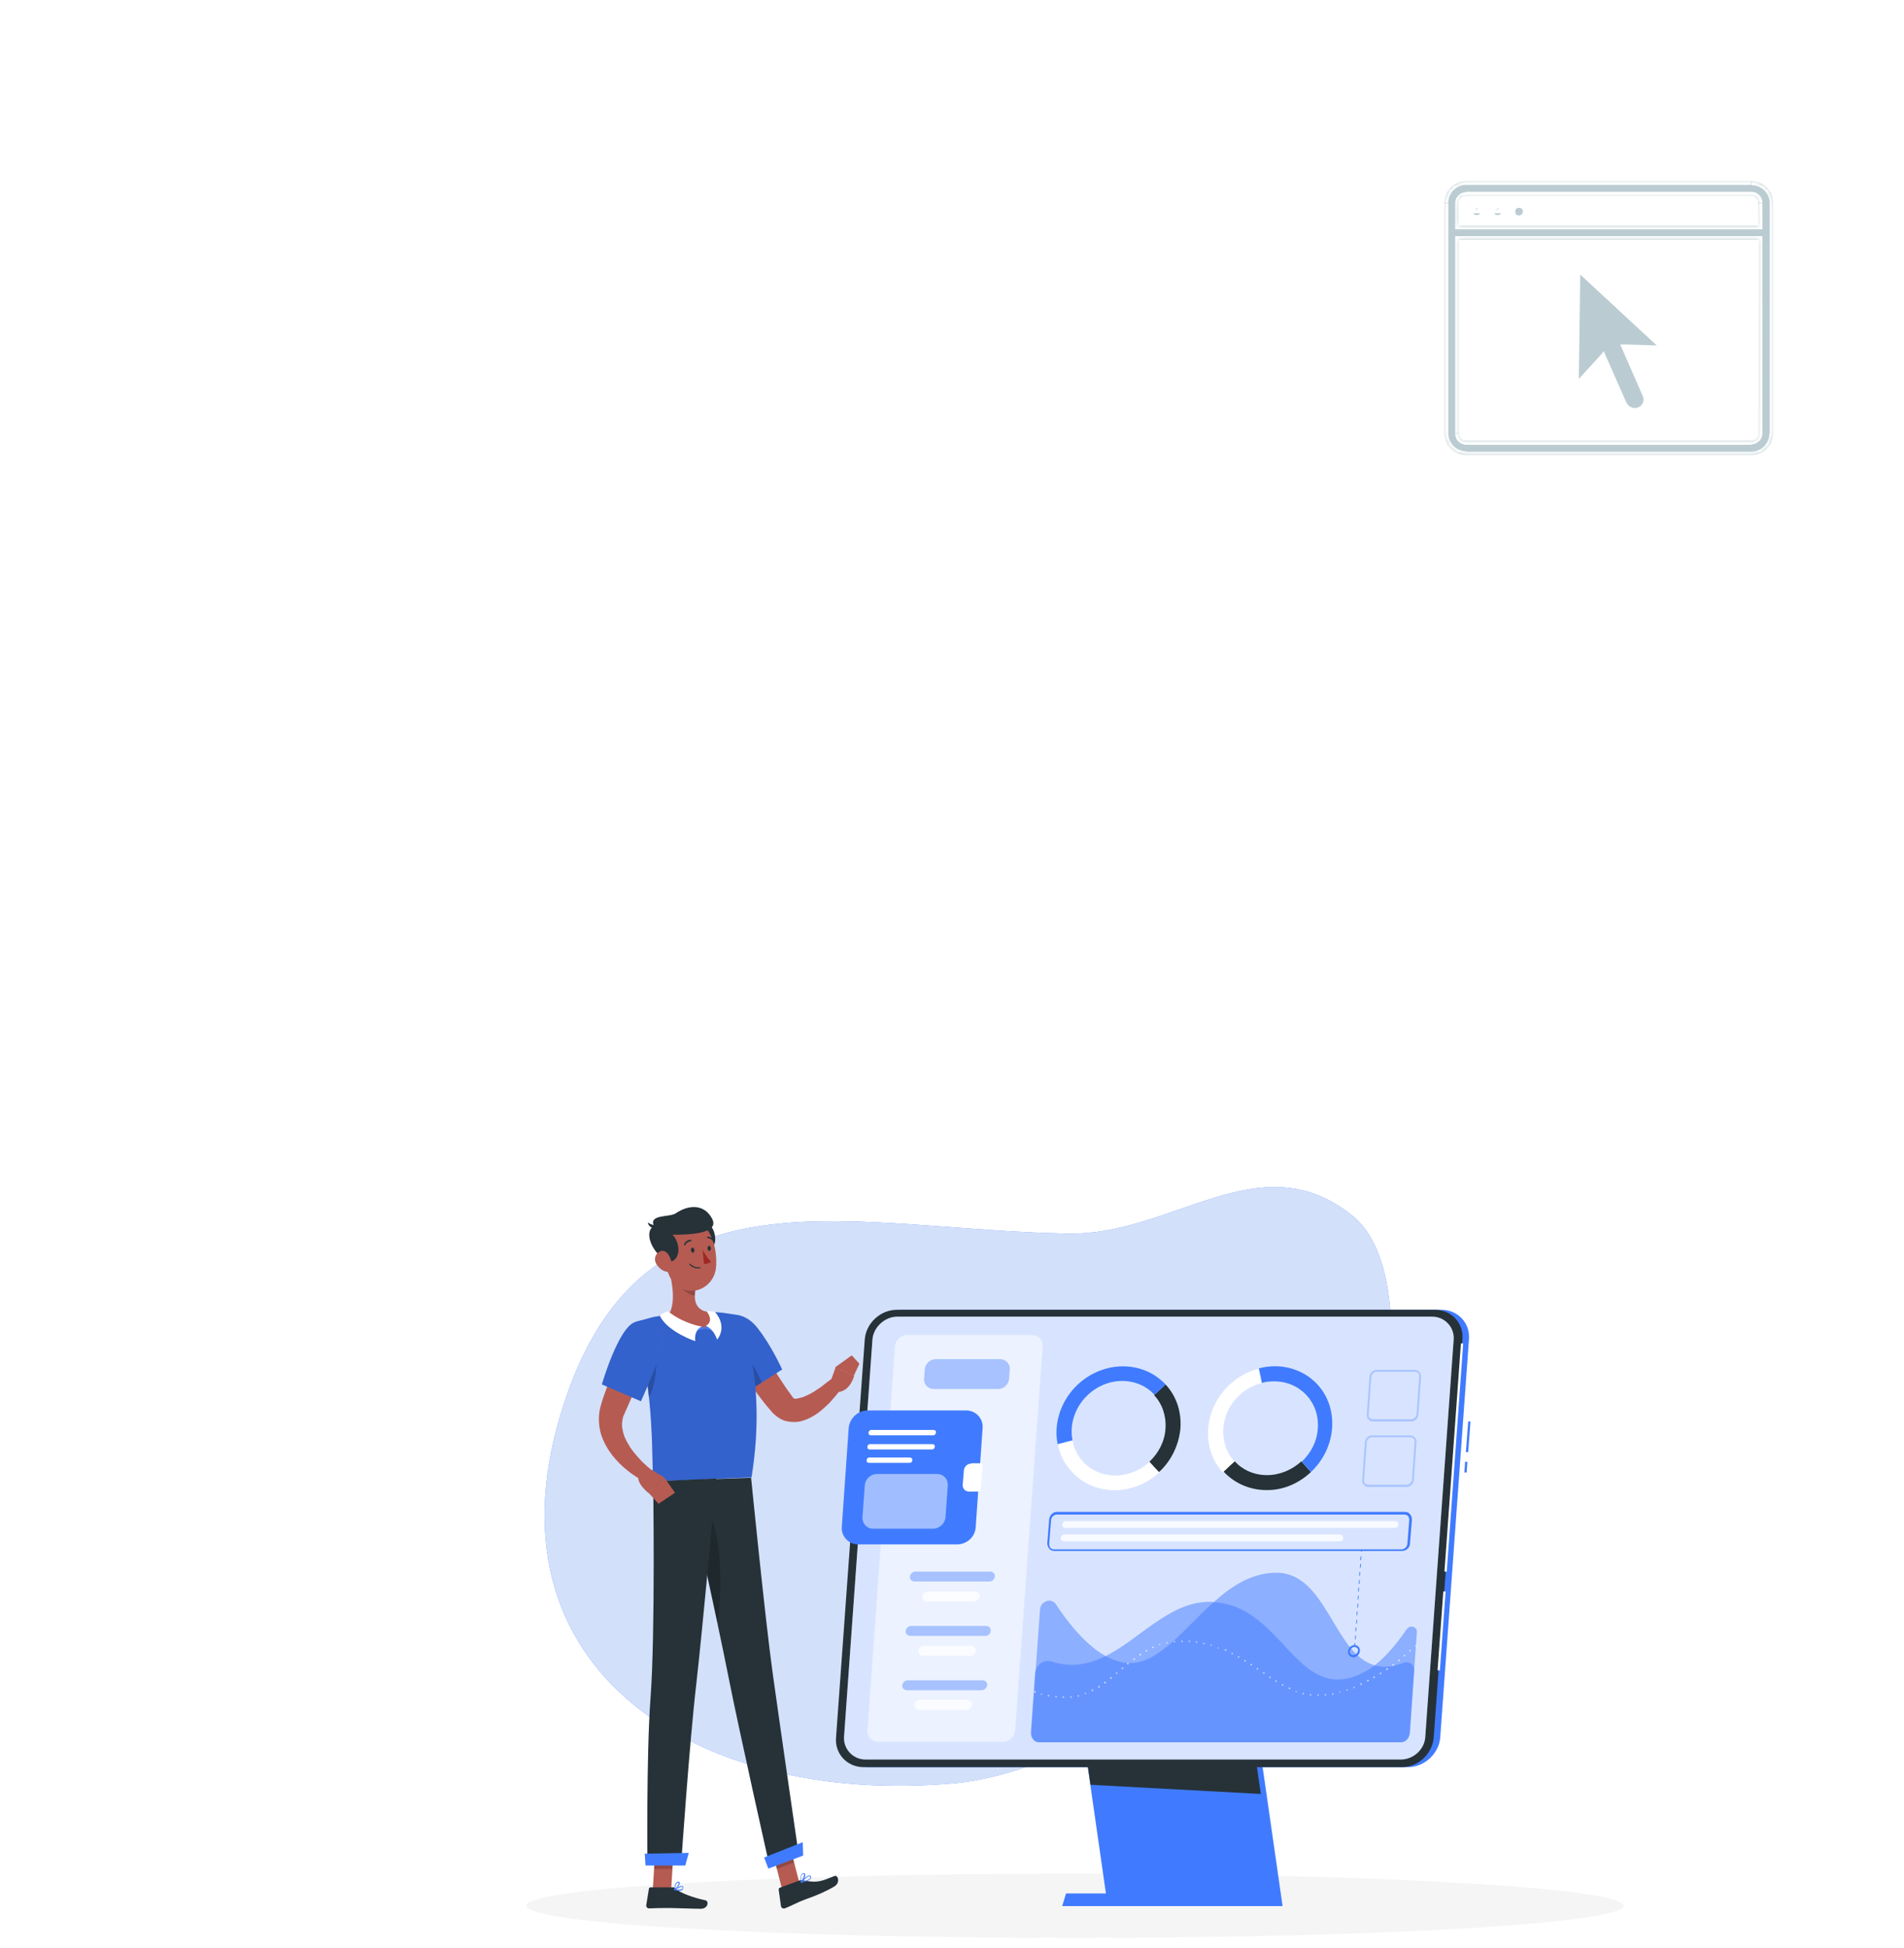 <?xml version="1.0" encoding="utf-8"?>
<!-- Generator: Adobe Illustrator 25.2.1, SVG Export Plug-In . SVG Version: 6.00 Build 0)  -->
<svg version="1.1" id="Layer_1" xmlns="http://www.w3.org/2000/svg" xmlns:xlink="http://www.w3.org/1999/xlink" x="0px" y="0px"
	 width="497.6px" height="509px" viewBox="0 0 497.6 509" style="enable-background:new 0 0 497.6 509;" xml:space="preserve">
<style type="text/css">
	.st0{fill:#407BFF;}
	.st1{opacity:0.9;fill:#E3EBFA;enable-background:new    ;}
	.st2{fill:#F5F5F5;}
	.st3{fill:#B55B52;}
	.st4{fill:#263238;}
	.st5{fill:#B65B52;}
	.st6{opacity:0.2;enable-background:new    ;}
	.st7{fill:#FFFFFF;}
	.st8{fill:#A02724;}
	.st9{fill:#BACCD1;stroke:#FFFFFF;}
	.st10{fill:#BACCD1;}
	.st11{fill:#FFFFFF;filter:url(#Adobe_OpacityMaskFilter);}
	.st12{mask:url(#path-4-inside-1_2862_52388_1_);fill:#FFFFFF;}
	.st13{opacity:0.2;fill:#407BFF;enable-background:new    ;}
	.st14{opacity:0.5;fill:#FFFFFF;enable-background:new    ;}
	.st15{opacity:0.4;fill:#407BFF;enable-background:new    ;}
	.st16{opacity:0.8;fill:#FFFFFF;enable-background:new    ;}
	.st17{opacity:0.5;fill:#407BFF;enable-background:new    ;}
	.st18{opacity:0.8;}
	.st19{opacity:0.3;fill:#407BFF;enable-background:new    ;}
	.st20{opacity:0.8;fill-rule:evenodd;clip-rule:evenodd;fill:#FFFFFF;enable-background:new    ;}
</style>
<g>
	<path class="st0" d="M279.1,322.3c-55.9-1-108.9-18.8-130.5,40.9c-25.8,71.2,31.9,108.9,100.8,102.7c37.3-3.4,94-44.6,107.8-79.5
		c6.9-17.6,11.5-56.7-3.9-68.9C329.1,298.3,306.7,322.8,279.1,322.3z"/>
	<path class="st1" d="M279.1,322.3c-55.9-1-108.9-18.8-130.5,40.9c-25.8,71.2,31.9,108.9,100.8,102.7c37.3-3.4,94-44.6,107.8-79.5
		c6.9-17.6,11.5-56.7-3.9-68.9C329.1,298.3,306.7,322.8,279.1,322.3z"/>
	<path class="st2" d="M280.9,506.3c79.2,0,143.4-3.7,143.4-8.4c0-4.6-64.2-8.4-143.4-8.4s-143.4,3.7-143.4,8.4
		C137.5,502.6,201.7,506.3,280.9,506.3z"/>
</g>
<g>
	<path class="st3" d="M204.4,493.6l4.5-1.7l-2.8-10.9l-4.5,1.7L204.4,493.6z"/>
	<path class="st3" d="M170.6,493.7h4.8l0.7-11.1h-4.8L170.6,493.7z"/>
	<path class="st4" d="M175.9,493.1H170c-0.2,0-0.3,0.1-0.4,0.3l-0.7,4.3c-0.1,0.5,0.3,0.9,0.7,0.9c1.9-0.1,3.3-0.1,5.6-0.1
		c1.4,0,5.9,0.2,7.9,0.2c2,0,2.2-2,1.3-2.2c-3.7-0.8-6.6-2-7.8-3C176.4,493.2,176.2,493.1,175.9,493.1z"/>
	<path class="st4" d="M208.7,491.4l-4.9,1.8c-0.2,0.1-0.3,0.2-0.3,0.5l0.6,4.3c0.1,0.5,0.5,0.7,1,0.6c1.8-0.7,3.3-1.6,5.5-2.4
		c2.6-0.9,5.2-2,7.4-3.3c1.7-1,1-3,0.2-2.8c-3.6,1.4-4.4,1.9-8.2,1.2C209.5,491.2,209.1,491.2,208.7,491.4z"/>
	<path class="st5" d="M196,347.1c1.5,2.7,3.1,5.5,4.7,8.1c1.6,2.7,3.3,5.3,5,7.8c0.4,0.6,0.9,1.2,1.3,1.8c0.2,0.3,0.2,0.3,0.4,0.5
		c0.1,0.1,0.4,0.2,0.9,0.1c0.5-0.1,1-0.2,1.6-0.4c1.2-0.5,2.5-1.1,3.7-2c0.6-0.4,1.3-0.8,1.8-1.3c0.6-0.5,1.3-0.9,1.8-1.4l2.7,2.4
		c-0.5,0.7-1,1.4-1.6,2.1c-0.6,0.6-1.1,1.3-1.7,1.9c-0.6,0.6-1.3,1.2-2,1.8c-0.7,0.6-1.4,1.1-2.3,1.6c-0.9,0.5-1.8,0.9-2.9,1.2
		c-1.1,0.3-2.5,0.3-3.9,0c-1.4-0.3-2.7-1.3-3.6-2.2c-0.6-0.7-1.1-1.3-1.7-2c-2.1-2.6-4-5.3-5.8-8c-1.8-2.8-3.4-5.6-5-8.5L196,347.1z
		"/>
	<path class="st0" d="M187.4,347.3c-1.3,4.4,7.8,16.4,7.8,16.4l9.2-5.9c0,0-2.7-6.1-6.4-10.8C194.3,342.2,188.8,342.4,187.4,347.3z"
		/>
	<path class="st6" d="M187.4,347.3c-1.3,4.4,7.8,16.4,7.8,16.4l9.2-5.9c0,0-2.7-6.1-6.4-10.8C194.3,342.2,188.8,342.4,187.4,347.3z"
		/>
	<path class="st6" d="M193,352.5c1.9,0.8,4.7,5.3,6.1,8.7l-3.9,2.5c0,0-3.5-4.7-5.9-9.2C190.6,353.2,192.1,352.1,193,352.5z"/>
	<path class="st3" d="M216.7,361.9l1.7-4.7l4.8,2.3c0,0-1,4.2-4.5,4.2L216.7,361.9z"/>
	<path class="st3" d="M222.6,354.1l2,2.2l-1.5,3.2l-4.8-2.3L222.6,354.1z"/>
	<path class="st6" d="M206.1,481l1.4,5.6l-4.5,1.7l-1.4-5.6L206.1,481z"/>
	<path class="st6" d="M171.3,482.6h4.8l-0.4,5.7h-4.8L171.3,482.6z"/>
	<path class="st0" d="M166,345.4c5.2,18.3,4.3,37.7,4.7,41.6c3.8-0.1,18-0.7,25.7-1c4.4-27.2-3.5-42.4-3.5-42.4s-1.7-0.3-3.9-0.6
		c-0.7-0.1-1.4-0.1-2.2-0.2c-0.5,0-0.9-0.1-1.3-0.1c-2.9-0.1-7.6,0.4-10.9,0.8c-0.7,0.1-1.4,0.2-2.1,0.3c-0.6,0.1-1.3,0.2-1.8,0.3
		C168,344.8,166,345.4,166,345.4z"/>
	<path class="st6" d="M166,345.4c5.2,18.3,4.3,37.7,4.7,41.6c3.8-0.1,18-0.7,25.7-1c4.4-27.2-3.5-42.4-3.5-42.4s-1.7-0.3-3.9-0.6
		c-0.7-0.1-1.4-0.1-2.2-0.2c-0.5,0-0.9-0.1-1.3-0.1c-2.9-0.1-7.6,0.4-10.9,0.8c-0.7,0.1-1.4,0.2-2.1,0.3c-0.6,0.1-1.3,0.2-1.8,0.3
		C168,344.8,166,345.4,166,345.4z"/>
	<path class="st6" d="M171.4,353.2c0.5,1.8-0.1,9.8-1.9,11.8c-0.2-2.6-0.6-5.3-1-8L171.4,353.2z"/>
	<path class="st3" d="M174.7,331.3c1,3.4,2.1,9.8-0.2,12.4c2.1,1.8,4.7,3.7,8.9,3.6c4.2-0.2,3.2-3,2-4.4c-4-0.6-4.1-3.6-3.6-6.3
		L174.7,331.3z"/>
	<path class="st0" d="M183.5,346.6l0.7,0.5l-2.8,0.8l0.7-1.3L183.5,346.6z"/>
	<path class="st0" d="M184.5,346.3l-0.3,0.8l2.8,0.8l-0.2-1.5L184.5,346.3z"/>
	<path class="st7" d="M172.8,343.4l1.1-0.6c0.3-0.2,0.8-0.2,1.1,0.1c1.1,0.9,4.2,2.9,8.4,3.7c-2.2,1-1.7,3.8-1.7,3.8s-7-2.3-9.2-6.5
		C172.5,343.8,172.6,343.5,172.8,343.4z"/>
	<path class="st7" d="M186.6,342.7l-1.6-0.2c-0.2,0-0.3,0.2-0.2,0.3c0.6,0.8,1.5,2.5-0.3,3.6c2.2,1,2.9,3.6,2.9,3.6s2.9-3.1-0.5-7.2
		C186.9,342.7,186.8,342.7,186.6,342.7z"/>
	<path class="st6" d="M177.6,333.4l4.2,3.1c-0.1,0.6-0.2,1.3-0.2,2c-1.5-0.1-3.7-1.6-4-3.2C177.5,334.5,177.5,333.8,177.6,333.4z"/>
	<path class="st4" d="M186.9,324.2c-0.2,1.7-1.8,3.1-2.8,3.4l-1.3-7.3C185.6,318.3,187.1,321.8,186.9,324.2z"/>
	<path class="st3" d="M173.2,326.2c0.9,4.7,1.1,7.5,3.7,9.7c4,3.2,9.6,0.4,10.2-4.5c0.5-4.4-0.9-11.3-5.8-12.7
		C176.6,317.4,172.4,321.5,173.2,326.2z"/>
	<path class="st4" d="M174.1,329.3c2.2,1.1,3.2-1.4,3.2-2.5c0.1-1.7-0.7-3.5-1.6-4.2c4.2,0,12.5-0.2,10.4-4.2
		c-2.1-4-6.3-3.6-9.5-1.4c-1.7,1.1-7.1,0.2-5.7,3.3C168.1,321.9,170.5,327.4,174.1,329.3z"/>
	<path class="st4" d="M171.4,320.1c0,0-0.9,0.1-2.1-0.7c0.3,1.5,1.8,1.5,1.8,1.5L171.4,320.1z"/>
	<path class="st3" d="M171.4,330c0.6,1.1,1.6,2,2.6,2.2c1.5,0.5,1.8-0.9,1.5-2.4c-0.3-1.3-1-3.1-2.6-3
		C171.4,327.2,170.8,328.7,171.4,330z"/>
	<path class="st4" d="M201.9,436.9c-2-14.5-5.6-50.8-5.6-50.8l-16.9,0.6c0,0,8,36.3,10.9,51c2.9,14.7,10.9,50.2,10.9,50.2l7.6-2.9
		C208.8,485,204,452,201.9,436.9z"/>
	<path class="st6" d="M185.7,396.4c-1,0.3-2.7,0.9-3.7,1.9c1.6,7.4,3.7,17,5.5,25.5C188.7,416.5,188.7,402.5,185.7,396.4z"/>
	<path class="st4" d="M187.2,386.3c0,0-3.6,39.4-5.2,53.4c-1.8,15.3-4,47.5-4,47.5h-8.8c0,0-0.3-28.4,0.8-43.4
		c1.3-17.1,0.7-56.8,0.7-56.8L187.2,386.3z"/>
	<path class="st0" d="M179.1,487.4h-10.4l-0.2-3.1l11.5-0.2L179.1,487.4z"/>
	<path class="st0" d="M209.9,484.8l-9.1,3.4l-1.1-2.9l10.1-4L209.9,484.8z"/>
	<path class="st4" d="M180.6,326.7c0.1,0.4,0.3,0.7,0.5,0.6c0.2-0.1,0.4-0.3,0.4-0.7c-0.1-0.4-0.3-0.7-0.5-0.6
		C180.7,326,180.5,326.3,180.6,326.7z"/>
	<path class="st4" d="M184.9,326.2c0.1,0.4,0.3,0.7,0.5,0.6c0.2-0.1,0.4-0.3,0.4-0.7c-0.1-0.4-0.3-0.7-0.5-0.6
		C185.1,325.5,184.9,325.8,184.9,326.2z"/>
	<path class="st8" d="M183.6,326.5c0,0,1.1,2.1,2.2,3.1c-0.6,0.7-1.8,0.6-1.8,0.6L183.6,326.5z"/>
	<path class="st4" d="M182.5,331.4c-1.5,0-2.3-1-2.3-1c-0.1-0.1-0.1-0.1,0-0.2c0.1-0.1,0.1-0.1,0.2,0c0,0,0.9,1.1,2.6,0.9
		c0.1,0,0.1,0.1,0.1,0.1c0,0.1-0.1,0.1-0.1,0.1C182.8,331.4,182.6,331.4,182.5,331.4z"/>
	<path class="st4" d="M179,325.4c-0.1,0-0.1,0-0.1-0.1c-0.1-0.1-0.2-0.2-0.1-0.3c0.6-1.1,1.7-1.1,1.7-1.1c0.1,0,0.2,0.1,0.2,0.2
		s-0.1,0.2-0.2,0.2c-0.1,0-0.9,0.1-1.4,0.9C179.2,325.4,179.1,325.4,179,325.4z"/>
	<path class="st4" d="M186.6,324.5c-0.1,0-0.2-0.1-0.2-0.1c-0.5-0.9-1.4-0.9-1.4-0.9c-0.1,0-0.2-0.1-0.2-0.2s0.1-0.2,0.2-0.2
		c0.1,0,1.1,0,1.8,1.1c0.1,0.1,0.1,0.2-0.1,0.3C186.7,324.5,186.7,324.5,186.6,324.5z"/>
	<path class="st0" d="M177.5,494c-0.5,0-0.9-0.1-1.3-0.2c-0.1,0-0.1-0.1-0.1-0.1c0-0.1,0-0.1,0.1-0.1c0.2-0.1,1.7-1.1,2.2-0.8
		c0.1,0.1,0.2,0.1,0.2,0.3c0,0.2-0.1,0.5-0.2,0.6C178.2,493.9,177.9,494,177.5,494z M176.6,493.6c0.8,0.2,1.4,0.1,1.7-0.1
		c0.1-0.1,0.2-0.2,0.1-0.4c0-0.1-0.1-0.1-0.1-0.1C178.1,492.8,177.2,493.3,176.6,493.6z"/>
	<path class="st0" d="M176.3,493.8L176.3,493.8c-0.1,0-0.1-0.1-0.1-0.1c0-0.1,0.1-1.4,0.6-1.9c0.1-0.1,0.3-0.2,0.5-0.2
		c0.3,0.1,0.3,0.2,0.4,0.3C177.7,492.5,176.8,493.5,176.3,493.8C176.3,493.8,176.3,493.8,176.3,493.8z M177.1,491.9
		c-0.1,0-0.2,0.1-0.2,0.1c-0.3,0.3-0.5,1.1-0.5,1.5c0.5-0.4,1-1.1,1-1.5C177.4,491.9,177.4,491.9,177.1,491.9
		C177.2,491.9,177.2,491.9,177.1,491.9z"/>
	<path class="st0" d="M209.4,491.9c-0.1,0-0.1,0-0.1-0.1c0-0.1,0-0.1,0-0.1c0.2-0.2,1.6-1.8,2.3-1.7c0.1,0,0.2,0.1,0.3,0.2
		c0.1,0.2,0.1,0.4,0,0.6C211.5,491.4,210.2,491.7,209.4,491.9z M211.5,490.2c-0.4,0-1.2,0.7-1.8,1.4c1-0.2,1.8-0.5,2-0.9
		c0.1-0.1,0.1-0.2,0-0.4C211.6,490.2,211.5,490.2,211.5,490.2z"/>
	<path class="st0" d="M209.4,491.9C209.3,491.9,209.3,491.9,209.4,491.9c-0.1,0-0.1-0.1-0.1-0.1c0-0.1-0.3-1.3,0.1-2
		c0.1-0.2,0.3-0.3,0.5-0.4c0.3-0.1,0.5,0.1,0.5,0.2c0.3,0.5-0.5,1.8-0.9,2.3C209.4,491.8,209.4,491.9,209.4,491.9z M210,489.6
		c-0.1,0-0.1,0-0.1,0c-0.2,0.1-0.3,0.1-0.4,0.3c-0.3,0.5-0.2,1.3-0.1,1.6c0.4-0.5,0.9-1.6,0.7-1.9
		C210.1,489.6,210.1,489.6,210,489.6z"/>
	<path class="st5" d="M171.3,352.1c-1.4,3-2.9,6-4.4,9.1c-0.7,1.5-1.4,3-2.1,4.5l-1,2.3l-0.5,1.1l-0.1,0.3l-0.1,0.2
		c-0.1,0.1-0.1,0.3-0.2,0.4c-0.3,1.1-0.5,2.2-0.2,3.5c0.2,1.3,0.7,2.5,1.5,3.8c0.7,1.3,1.7,2.5,2.8,3.7c0.5,0.6,1.1,1.2,1.7,1.7
		c0.3,0.3,0.6,0.6,0.9,0.8c0.3,0.3,0.6,0.6,0.9,0.7l-1.9,3c-0.9-0.5-1.6-0.9-2.4-1.4c-0.7-0.5-1.5-1-2.2-1.6c-1.4-1.1-2.8-2.5-4-4
		c-1.2-1.6-2.2-3.3-2.9-5.4c-0.6-2.1-0.8-4.4-0.3-6.7c0.1-0.3,0.1-0.6,0.2-0.8l0.2-0.7l0.4-1.3c0.3-0.9,0.6-1.7,0.9-2.5
		c0.6-1.7,1.2-3.3,1.9-4.9c1.3-3.2,2.8-6.3,4.4-9.5L171.3,352.1z"/>
	<path class="st0" d="M166,345.4c-4.4,1.4-8.7,16.3-8.7,16.3l10.2,4.4c0,0,3.3-7.2,5.2-12.8C174.7,347.1,171.3,343.7,166,345.4z"/>
	<path class="st6" d="M166,345.4c-4.4,1.4-8.7,16.3-8.7,16.3l10.2,4.4c0,0,3.3-7.2,5.2-12.8C174.7,347.1,171.3,343.7,166,345.4z"/>
	<path class="st3" d="M169.4,383.5l4.2,2.5l-4.1,4.1c0,0-3.6-2.8-2.5-4.9L169.4,383.5z"/>
	<path class="st3" d="M176.4,390l-4.3,2.9l-2.6-2.9l4.1-4L176.4,390z"/>
</g>
<g>
	<path class="st7" d="M457.7,47.3h-74.5c-3.2,0-5.7,2.6-5.7,5.7v60.2c0,3.2,2.6,5.7,5.7,5.7h74.5c3.2,0,5.7-2.6,5.7-5.7V53.1
		C463.5,49.9,460.9,47.3,457.7,47.3L457.7,47.3z M459.6,113.2c0,1.1-0.9,1.9-1.9,1.9l-74.5,0c-1.1,0-1.9-0.9-1.9-1.9l0-50.5h78.4
		L459.6,113.2z M459.6,58.9h-78.4v-5.8c0-1.1,0.9-1.9,1.9-1.9h74.5c1.1,0,1.9,0.9,1.9,1.9L459.6,58.9z"/>
	<path class="st9" d="M384.4,55.2c0-0.9,0.6-1.5,1.5-1.5c0.9,0,1.5,0.6,1.5,1.5c0,0.9-0.6,1.5-1.5,1.5
		C385.1,56.8,384.4,56.1,384.4,55.2z"/>
	<path class="st9" d="M389.9,55.2c0-0.9,0.6-1.5,1.5-1.5c0.9,0,1.5,0.6,1.5,1.5c0,0.9-0.6,1.5-1.5,1.5
		C390.6,56.8,389.9,56.1,389.9,55.2z"/>
	<path class="st9" d="M412.5,70.6l21.8,20.2l-9.3-0.3l-0.8,0l0.3,0.7l5.3,12.1c0.6,1.4-0.1,3.1-1.5,3.6c-1.4,0.6-3-0.1-3.7-1.5
		l-5.3-12l-0.3-0.7l-0.5,0.6l-6.4,7L412.5,70.6z"/>
	<path class="st10" d="M457.7,47.3h-74.5c-3.2,0-5.7,2.6-5.7,5.7v60.2c0,3.2,2.6,5.7,5.7,5.7h74.5c3.2,0,5.7-2.6,5.7-5.7V53.1
		C463.5,49.9,460.9,47.3,457.7,47.3L457.7,47.3z M459.6,113.2c0,1.1-0.9,1.9-1.9,1.9l-74.5,0c-1.1,0-1.9-0.9-1.9-1.9l0-50.5h78.4
		L459.6,113.2z M459.6,58.9h-78.4v-5.8c0-1.1,0.9-1.9,1.9-1.9h74.5c1.1,0,1.9,0.9,1.9,1.9L459.6,58.9z"/>
	<defs>
		<filter id="Adobe_OpacityMaskFilter" filterUnits="userSpaceOnUse" x="376.5" y="46.3" width="88" height="73.7">
			<feColorMatrix  type="matrix" values="1 0 0 0 0  0 1 0 0 0  0 0 1 0 0  0 0 0 1 0"/>
		</filter>
	</defs>
	<mask maskUnits="userSpaceOnUse" x="376.5" y="46.3" width="88" height="73.7" id="path-4-inside-1_2862_52388_1_">
		<path class="st11" d="M457.7,47.3h-74.5c-3.2,0-5.7,2.6-5.7,5.7v60.2c0,3.2,2.6,5.7,5.7,5.7h74.5c3.2,0,5.7-2.6,5.7-5.7V53.1
			C463.5,49.9,460.9,47.3,457.7,47.3L457.7,47.3z M459.6,113.2c0,1.1-0.9,1.9-1.9,1.9l-74.5,0c-1.1,0-1.9-0.9-1.9-1.9l0-50.5h78.4
			L459.6,113.2z M459.6,58.9h-78.4v-5.8c0-1.1,0.9-1.9,1.9-1.9h74.5c1.1,0,1.9,0.9,1.9,1.9L459.6,58.9z"/>
	</mask>
	<path class="st12" d="M463.5,53.1h1v0L463.5,53.1z M459.6,113.2h1l0,0H459.6z M457.7,115.2v-1l0,0V115.2z M383.2,115.2v1l0,0V115.2
		z M381.3,113.2h1l0,0H381.3z M381.3,62.7v-1h-1l0,1H381.3z M459.6,62.7h1v-1h-1V62.7z M459.6,58.9v1h1l0-1L459.6,58.9z M381.3,58.9
		h-1v1h1V58.9z M459.6,53.1h-1v0L459.6,53.1z M457.7,46.3h-74.5v2h74.5V46.3z M383.2,46.3c-3.7,0-6.7,3-6.7,6.7h2
		c0-2.6,2.1-4.7,4.7-4.7V46.3z M376.5,53.1v60.2h2V53.1H376.5z M376.5,113.2c0,3.7,3,6.7,6.7,6.7v-2c-2.6,0-4.7-2.1-4.7-4.7H376.5z
		 M383.2,120h74.5v-2h-74.5V120z M457.7,120c3.7,0,6.7-3,6.7-6.7h-2c0,2.6-2.1,4.7-4.7,4.7V120z M464.5,113.2V53.1h-2v60.2H464.5z
		 M464.5,53.1c0-3.7-3-6.7-6.7-6.7v2c2.6,0,4.7,2.1,4.7,4.7L464.5,53.1z M457.7,48.3L457.7,48.3l0-2h0V48.3z M458.6,113.2
		c0,0.5-0.4,0.9-0.9,0.9v2c1.6,0,2.9-1.3,2.9-2.9H458.6z M457.7,114.2l-74.5,0l0,2l74.5,0V114.2z M383.2,114.2
		c-0.5,0-0.9-0.4-0.9-0.9h-2c0,1.6,1.3,2.9,2.9,2.9V114.2z M382.3,113.2l0-50.5h-2l0,50.5H382.3z M381.3,63.7h78.4v-2h-78.4V63.7z
		 M458.6,62.7l0,50.5h2l0-50.5H458.6z M459.6,57.9h-78.4v2h78.4V57.9z M382.3,58.9v-5.8h-2v5.8H382.3z M382.3,53.1
		c0-0.5,0.4-0.9,0.9-0.9v-2c-1.6,0-2.9,1.3-2.9,2.9H382.3z M383.2,52.1h74.5v-2h-74.5V52.1z M457.7,52.1c0.5,0,0.9,0.4,0.9,0.9h2
		c0-1.6-1.3-2.9-2.9-2.9V52.1z M458.6,53.1l0,5.8l2,0l0-5.8L458.6,53.1z"/>
	<path class="st9" d="M395.5,55.2c0-0.9,0.6-1.5,1.5-1.5c0.9,0,1.5,0.6,1.5,1.5c0,0.9-0.6,1.5-1.5,1.5
		C396.1,56.8,395.5,56.1,395.5,55.2z"/>
	<path class="st9" d="M384.4,55.2c0,0.9,0.7,1.5,1.5,1.5c0.9,0,1.5-0.6,1.5-1.5L384.4,55.2z M384.4,55.2c0-0.9,0.6-1.5,1.5-1.5
		 M384.4,55.2l1.5-1.5 M385.9,53.7c0.9,0,1.5,0.6,1.5,1.5L385.9,53.7z M389.9,55.2c0,0.9,0.6,1.5,1.5,1.5c0.9,0,1.5-0.6,1.5-1.5
		L389.9,55.2z M389.9,55.2c0-0.9,0.6-1.5,1.5-1.5 M389.9,55.2l1.5-1.5 M391.4,53.7c0.9,0,1.5,0.6,1.5,1.5L391.4,53.7z M397,56.8
		c-0.9,0-1.5-0.6-1.5-1.5c0-0.9,0.6-1.5,1.5-1.5c0.9,0,1.5,0.6,1.5,1.5C398.5,56.1,397.8,56.8,397,56.8z"/>
</g>
<g>
	<path class="st0" d="M382.9,381.9l-0.2,2.8l0.6,0l0.2-2.8L382.9,381.9z"/>
	<path class="st0" d="M383.7,371.4l-0.6,8l0.6,0l0.6-8L383.7,371.4z"/>
	<path class="st0" d="M368,461.7H227.3c-4.3,0-7.6-3.5-7.2-7.8l7.5-103.9c0.3-4.3,4.1-7.8,8.4-7.8h140.7c4.3,0,7.6,3.5,7.2,7.8
		l-7.5,103.9C376.1,458.1,372.3,461.7,368,461.7z"/>
	<path class="st0" d="M335.2,498h-45.7l-8.1-56.4h45.7L335.2,498z"/>
	<path class="st0" d="M328,494.7h-49.4l-1,3.3H327L328,494.7z"/>
	<path class="st4" d="M329.5,468.7l-44.5-2.4l-3.6-24.8h44.2L329.5,468.7z"/>
	<path class="st4" d="M366.4,461.7H225.7c-4.3,0-7.6-3.5-7.2-7.8l7.5-103.9c0.3-4.3,4.1-7.8,8.4-7.8H375c4.3,0,7.6,3.5,7.2,7.8
		l-7.5,103.9C374.4,458.1,370.7,461.7,366.4,461.7z"/>
	<path class="st7" d="M381.8,351l-4.3,59.6l0.6,0l4.3-59.6L381.8,351z"/>
	<path class="st7" d="M377.2,415.8l-1.5,20.6l0.6,0l1.5-20.6L377.2,415.8z"/>
	<path class="st7" d="M366.1,459.7H226.2c-3.3,0-5.9-2.8-5.6-6.1l7.4-103.5c0.2-3.3,3.2-6.1,6.5-6.1h139.8c3.3,0,5.9,2.8,5.6,6.1
		l-7.4,103.5C372.4,457,369.4,459.7,366.1,459.7z"/>
	<path class="st13" d="M366.1,459.7H226.2c-3.3,0-5.9-2.8-5.6-6.1l7.4-103.5c0.2-3.3,3.2-6.1,6.5-6.1h139.8c3.3,0,5.9,2.8,5.6,6.1
		l-7.4,103.5C372.4,457,369.4,459.7,366.1,459.7z"/>
	<path class="st14" d="M262.1,455.1h-32.6c-1.6,0-2.9-1.3-2.8-2.9l7.2-100.5c0.1-1.6,1.6-2.9,3.2-2.9h32.6c1.6,0,2.9,1.3,2.8,2.9
		l-7.2,100.5C265.1,453.8,263.7,455.1,262.1,455.1z"/>
	<path class="st15" d="M260.9,362.9H244c-1.4,0-2.6-1.2-2.5-2.6l0.2-2.6c0.1-1.4,1.4-2.6,2.8-2.6h16.9c1.4,0,2.6,1.2,2.5,2.6
		l-0.2,2.6C263.6,361.7,262.3,362.9,260.9,362.9z"/>
	<path class="st0" d="M250.1,403.5h-25.8c-2.5,0-4.5-2.1-4.3-4.6l1.8-25.8c0.2-2.5,2.4-4.6,4.9-4.6h25.8c2.5,0,4.5,2.1,4.3,4.6
		l-1.8,25.8C254.9,401.5,252.7,403.5,250.1,403.5z"/>
	<path class="st7" d="M253.8,382.4c-1,0-1.8,0.8-1.9,1.8l-0.3,3.7c-0.1,1,0.7,1.8,1.6,1.8h2.6c0.2,0,0.5-0.2,0.5-0.5l0.5-6.4
		c0-0.2-0.2-0.5-0.4-0.5H253.8z"/>
	<path class="st7" d="M243.9,375h-16.3c-0.4,0-0.7-0.3-0.6-0.7c0-0.4,0.3-0.7,0.7-0.7H244c0.4,0,0.7,0.3,0.6,0.7
		C244.5,374.8,244.2,375,243.9,375z"/>
	<path class="st7" d="M243.6,378.7h-16.3c-0.4,0-0.7-0.3-0.6-0.7c0-0.4,0.3-0.7,0.7-0.7h16.3c0.4,0,0.7,0.3,0.6,0.7
		C244.3,378.3,244,378.7,243.6,378.7z"/>
	<path class="st7" d="M237.7,382.2h-10.6c-0.4,0-0.7-0.3-0.6-0.7c0-0.4,0.3-0.7,0.7-0.7h10.6c0.4,0,0.7,0.3,0.6,0.7
		C238.5,381.9,238.1,382.2,237.7,382.2z"/>
	<path class="st14" d="M243.9,399.4h-15.7c-1.7,0-2.9-1.4-2.8-3l0.6-8.3c0.1-1.7,1.6-3,3.2-3h15.7c1.7,0,2.9,1.4,2.8,3l-0.6,8.3
		C247,398,245.5,399.4,243.9,399.4z"/>
	<path class="st15" d="M258.6,413.2H239c-0.7,0-1.3-0.6-1.2-1.3c0.1-0.7,0.7-1.3,1.4-1.3h19.6c0.7,0,1.3,0.6,1.2,1.3
		C259.9,412.6,259.3,413.2,258.6,413.2z"/>
	<path class="st16" d="M254.6,418.4h-12.4c-0.7,0-1.3-0.6-1.2-1.3c0.1-0.7,0.7-1.3,1.4-1.3h12.4c0.7,0,1.3,0.6,1.2,1.3
		C256,417.7,255.3,418.4,254.6,418.4z"/>
	<path class="st15" d="M257.5,427.4h-19.6c-0.7,0-1.3-0.6-1.2-1.3c0.1-0.7,0.7-1.3,1.4-1.3h19.6c0.7,0,1.3,0.6,1.2,1.3
		C258.9,426.8,258.3,427.4,257.5,427.4z"/>
	<path class="st16" d="M253.6,432.6h-12.4c-0.7,0-1.3-0.6-1.2-1.3c0.1-0.7,0.7-1.3,1.4-1.3h12.4c0.7,0,1.3,0.6,1.2,1.3
		C254.9,431.9,254.3,432.6,253.6,432.6z"/>
	<path class="st15" d="M256.6,441.6H237c-0.7,0-1.3-0.6-1.2-1.3c0.1-0.7,0.7-1.3,1.4-1.3h19.6c0.7,0,1.3,0.6,1.2,1.3
		C257.9,441,257.2,441.6,256.6,441.6z"/>
	<path class="st16" d="M252.6,446.7h-12.4c-0.7,0-1.3-0.6-1.2-1.3c0.1-0.7,0.7-1.3,1.4-1.3h12.4c0.7,0,1.3,0.6,1.2,1.3
		C254,446.1,253.3,446.7,252.6,446.7z"/>
	<path class="st17" d="M367.6,425.7c0.9-1.3,2.8-0.7,2.7,0.7l-1.9,26.3c-0.1,1.4-1.1,2.5-2.3,2.5h-94.7c-1.1,0-2-1.1-2-2.5l1.1-15.6
		c0.2-2.1,2.3-3.6,4.3-3c5.3,1.7,9.9,0.7,14.1-1.4c9.1-4.5,16.7-14.2,27.2-14.2c0.4,0,0.8,0,1.2,0.1c15.6,0.9,20.3,20.2,32.3,20.2
		c3.6,0,6.8-1.6,9.7-3.7C362.8,432.3,365.6,428.6,367.6,425.7z"/>
	<path class="st17" d="M369.6,436.5l-1.1,16.2c-0.1,1.4-1.1,2.5-2.3,2.5h-94.7c-1.1,0-2-1.1-2-2.5l2.3-32.2c0.2-2.2,3-3.2,4.2-1.3
		c3,4.6,7.7,10.6,13,13.5c2.1,1.1,4.2,1.8,6.4,1.8c7.6,0,14.1-9.1,21.9-16c4.8-4.3,10-7.6,16.3-7.6c13.1,0,15,21.3,25.7,24.2
		c2.1,0.6,4.4,0.5,7.3-0.6C368.1,433.8,369.7,434.9,369.6,436.5z"/>
	<g class="st18">
		<path class="st16" d="M370,430.2c-0.1,0-0.1,0-0.1-0.1l-0.1-0.1V430c0-0.1,0-0.1,0.1-0.1c0.1-0.1,0.2-0.1,0.3,0
			c0.1,0.1,0.1,0.1,0.1,0.1v0.1c0,0,0,0.1-0.1,0.1C370.1,430.1,370.1,430.2,370,430.2z"/>
		<path class="st16" d="M277.9,443.6c-0.1,0-0.2-0.1-0.2-0.2s0.1-0.2,0.2-0.2c0.1,0,0.2,0.1,0.2,0.2
			C278.2,443.6,278,443.6,277.9,443.6z M276,443.5c-0.1,0-0.2-0.1-0.2-0.2c0-0.1,0.1-0.2,0.2-0.2s0.2,0.1,0.2,0.2
			S276.1,443.5,276,443.5z M279.7,443.4c0-0.1,0.1-0.2,0.2-0.2s0.2,0.1,0.2,0.2c0,0.1-0.1,0.2-0.2,0.2
			C279.8,443.5,279.7,443.5,279.7,443.4z M274,443.2c-0.1,0-0.2-0.1-0.2-0.2s0.1-0.2,0.2-0.2s0.2,0.1,0.2,0.2
			C274.3,443.2,274.2,443.2,274,443.2C274.1,443.2,274,443.2,274,443.2z M281.6,443.1c0-0.1,0.1-0.2,0.2-0.2s0.2,0.1,0.2,0.2
			s-0.1,0.2-0.2,0.2h-0.1C281.7,443.2,281.6,443.1,281.6,443.1z M344.5,443.1c-0.1,0-0.2-0.1-0.2-0.2c0-0.1,0.1-0.2,0.2-0.2
			c0.1,0,0.2,0.1,0.2,0.2C344.6,443,344.6,443.1,344.5,443.1z M346.2,442.8c0-0.1,0.1-0.2,0.2-0.2c0.1,0,0.2,0.1,0.2,0.2
			c0,0.1-0.1,0.2-0.2,0.2S346.2,443,346.2,442.8z M342.5,443c-0.1,0-0.2-0.1-0.2-0.2c0-0.1,0.1-0.2,0.2-0.2c0.1,0,0.2,0.1,0.2,0.2
			C342.7,443,342.6,443,342.5,443z M272.1,442.8c-0.1-0.1-0.2-0.1-0.1-0.2c0.1-0.1,0.1-0.2,0.2-0.1c0.1,0.1,0.2,0.1,0.1,0.2
			C272.4,442.7,272.3,442.8,272.1,442.8C272.2,442.8,272.1,442.8,272.1,442.8z M348.1,442.6c0-0.1,0.1-0.2,0.2-0.2s0.2,0.1,0.2,0.2
			c0,0.1-0.1,0.2-0.2,0.2c0,0,0,0-0.1,0C348.3,442.7,348.1,442.7,348.1,442.6z M340.6,442.7c-0.1,0-0.2-0.1-0.2-0.2
			c0-0.1,0.1-0.2,0.2-0.2c0.1,0,0.2,0.1,0.2,0.2S340.7,442.7,340.6,442.7C340.6,442.7,340.6,442.7,340.6,442.7z M283.5,442.5
			c-0.1-0.1,0-0.2,0.1-0.2c0.1-0.1,0.2,0,0.2,0.1c0.1,0.1,0,0.2-0.1,0.2h-0.1C283.6,442.6,283.5,442.6,283.5,442.5z M350,442.1
			c0-0.1,0.1-0.2,0.1-0.2c0.1,0,0.2,0.1,0.2,0.1c0,0.1-0.1,0.2-0.1,0.2h-0.1C350.1,442.3,350,442.2,350,442.1z M338.7,442.1
			c-0.1-0.1-0.2-0.2-0.1-0.2c0.1-0.1,0.2-0.2,0.2-0.1c0.1,0.1,0.2,0.2,0.1,0.2C338.9,442,338.8,442.1,338.7,442.1
			C338.7,442.1,338.7,442.1,338.7,442.1z M285.3,441.7c-0.1-0.1,0-0.2,0.1-0.3c0.1-0.1,0.2,0,0.3,0.1c0.1,0.1,0,0.2-0.1,0.3
			c0,0-0.1,0-0.1,0C285.3,441.8,285.3,441.8,285.3,441.7z M351.9,441.6c-0.1-0.1,0-0.2,0.1-0.2c0.1-0.1,0.2,0,0.2,0.1
			c0.1,0.1,0,0.2-0.1,0.2h-0.1C352,441.7,351.9,441.6,351.9,441.6z M336.9,441.3c-0.1-0.1-0.2-0.2-0.1-0.3c0.1-0.1,0.2-0.1,0.3-0.1
			c0.1,0.1,0.2,0.2,0.1,0.3c-0.1,0.1-0.1,0.1-0.2,0.1C336.9,441.3,336.9,441.3,336.9,441.3z M353.7,440.9c-0.1-0.1,0-0.2,0.1-0.2
			c0.1-0.1,0.2,0,0.2,0.1c0.1,0.1,0,0.2-0.1,0.3h-0.1C353.8,441,353.8,440.9,353.7,440.9z M287,440.8c-0.1-0.1,0-0.2,0.1-0.3
			c0.1-0.1,0.2-0.1,0.3,0.1c0.1,0.1,0,0.2-0.1,0.3c0,0-0.1,0.1-0.1,0.1C287.1,440.9,287,440.8,287,440.8z M335.1,440.4
			c-0.1-0.1-0.1-0.2-0.1-0.3c0.1-0.1,0.2-0.1,0.3-0.1c0.1,0.1,0.1,0.2,0.1,0.3c-0.1,0.1-0.1,0.1-0.2,0.1
			C335.2,440.5,335.2,440.5,335.1,440.4z M355.5,440.1c-0.1-0.1,0-0.2,0.1-0.3c0.1-0.1,0.2,0,0.3,0.1s0,0.2-0.1,0.3h-0.1
			C355.6,440.2,355.5,440.2,355.5,440.1z M288.6,439.7c-0.1-0.1-0.1-0.2,0.1-0.3c0.1-0.1,0.2-0.1,0.3,0.1c0.1,0.1,0.1,0.2-0.1,0.3
			c-0.1,0-0.1,0.1-0.1,0.1C288.7,439.8,288.6,439.7,288.6,439.7z M333.4,439.4c-0.1-0.1-0.1-0.2-0.1-0.3c0.1-0.1,0.2-0.1,0.3-0.1
			c0.1,0.1,0.1,0.2,0.1,0.3c-0.1,0.1-0.1,0.1-0.2,0.1C333.5,439.5,333.4,439.5,333.4,439.4z M357.3,439.2c-0.1-0.1,0-0.2,0.1-0.3
			c0.1-0.1,0.2,0,0.3,0.1c0.1,0.1,0,0.2-0.1,0.3c0,0-0.1,0-0.1,0C357.4,439.3,357.3,439.3,357.3,439.2z M290.2,438.5
			c-0.1-0.1-0.1-0.2,0-0.3c0.1-0.1,0.2-0.1,0.3,0.1c0.1,0.1,0.1,0.2,0,0.3c-0.1,0-0.1,0.1-0.1,0.1
			C290.2,438.6,290.2,438.6,290.2,438.5z M331.8,438.4c-0.1-0.1-0.1-0.2-0.1-0.3c0.1-0.1,0.2-0.1,0.3-0.1c0.1,0.1,0.1,0.2,0.1,0.3
			c-0.1,0.1-0.1,0.1-0.2,0.1S331.8,438.4,331.8,438.4z M358.9,438.3c-0.1-0.1,0-0.2,0.1-0.3c0.1-0.1,0.2,0,0.3,0.1
			c0.1,0.1,0,0.2-0.1,0.3c-0.1,0-0.1,0-0.1,0C359.1,438.4,359,438.4,358.9,438.3z M330.2,437.3c-0.1-0.1-0.1-0.2-0.1-0.3
			c0.1-0.1,0.2-0.1,0.3-0.1c0.1,0.1,0.1,0.2,0.1,0.3c-0.1,0.1-0.1,0.1-0.2,0.1C330.2,437.4,330.2,437.4,330.2,437.3z M360.6,437.3
			c-0.1-0.1,0-0.2,0.1-0.3c0.1-0.1,0.2,0,0.3,0.1c0.1,0.1,0,0.2-0.1,0.3c0,0-0.1,0.1-0.1,0.1C360.7,437.4,360.7,437.3,360.6,437.3z
			 M291.7,437.3c-0.1-0.1-0.1-0.2,0-0.3c0.1-0.1,0.2-0.1,0.3,0c0.1,0.1,0.1,0.2-0.1,0.3c-0.1,0.1-0.1,0.1-0.1,0.1
			C291.8,437.3,291.7,437.3,291.7,437.3z M362.3,436.2c-0.1-0.1-0.1-0.2,0.1-0.3c0.1-0.1,0.2-0.1,0.3,0.1c0.1,0.1,0.1,0.2-0.1,0.3
			c-0.1,0-0.1,0.1-0.1,0.1C362.4,436.3,362.3,436.2,362.3,436.2z M328.5,436.2c-0.1-0.1-0.1-0.2-0.1-0.3c0.1-0.1,0.2-0.1,0.3-0.1
			c0.1,0.1,0.1,0.2,0.1,0.3c-0.1,0.1-0.1,0.1-0.2,0.1C328.6,436.3,328.5,436.3,328.5,436.2z M293.2,436c-0.1-0.1-0.1-0.2,0-0.3
			c0.1-0.1,0.2-0.1,0.3,0c0.1,0.1,0.1,0.2,0,0.3c-0.1,0.1-0.1,0.1-0.1,0.1C293.3,436.1,293.2,436.1,293.2,436z M326.9,435.1
			c-0.1-0.1-0.1-0.2-0.1-0.3c0.1-0.1,0.2-0.1,0.3-0.1c0.1,0.1,0.1,0.2,0.1,0.3c-0.1,0.1-0.1,0.1-0.2,0.1
			C327,435.2,326.9,435.2,326.9,435.1z M363.9,435.1c-0.1-0.1-0.1-0.2,0.1-0.3c0.1-0.1,0.2-0.1,0.3,0.1c0.1,0.1,0.1,0.2-0.1,0.3
			c-0.1,0-0.1,0.1-0.1,0.1C363.9,435.1,363.9,435.1,363.9,435.1z M294.6,434.8c-0.1-0.1-0.1-0.2,0-0.3c0.1-0.1,0.2-0.1,0.3,0
			c0.1,0.1,0.1,0.2,0,0.3c-0.1,0.1-0.1,0.1-0.1,0.1C294.8,434.9,294.7,434.9,294.6,434.8z M325.3,434.1c-0.1-0.1-0.1-0.2-0.1-0.3
			c0.1-0.1,0.2-0.1,0.3-0.1c0.1,0.1,0.1,0.2,0.1,0.3c-0.1,0.1-0.1,0.1-0.2,0.1C325.3,434.2,325.3,434.2,325.3,434.1z M365.4,433.9
			c-0.1-0.1-0.1-0.2,0.1-0.3c0.1-0.1,0.2-0.1,0.3,0.1c0.1,0.1,0.1,0.2-0.1,0.3c-0.1,0-0.1,0.1-0.1,0.1
			C365.5,434,365.5,433.9,365.4,433.9z M296.2,433.6c-0.1-0.1-0.1-0.2,0.1-0.3c0.1-0.1,0.2-0.1,0.3,0.1c0.1,0.1,0.1,0.2-0.1,0.3
			c-0.1,0-0.1,0.1-0.1,0.1C296.3,433.6,296.3,433.6,296.2,433.6z M323.6,433.1c-0.1-0.1-0.1-0.2-0.1-0.3c0.1-0.1,0.2-0.1,0.3-0.1
			c0.1,0.1,0.1,0.2,0.1,0.3c-0.1,0.1-0.1,0.1-0.2,0.1C323.7,433.1,323.6,433.1,323.6,433.1z M366.9,432.7c-0.1-0.1-0.1-0.2,0-0.3
			c0.1-0.1,0.2-0.1,0.3,0c0.1,0.1,0.1,0.2,0,0.3c-0.1,0-0.1,0.1-0.1,0.1C367,432.8,367,432.7,366.9,432.7z M297.8,432.4
			c-0.1-0.1-0.1-0.2,0.1-0.3c0.1-0.1,0.2-0.1,0.3,0.1c0.1,0.1,0.1,0.2-0.1,0.3c-0.1,0-0.1,0.1-0.1,0.1
			C297.9,432.6,297.8,432.5,297.8,432.4z M321.9,432.2c-0.1-0.1-0.1-0.2-0.1-0.3c0.1-0.1,0.2-0.1,0.3-0.1c0.1,0.1,0.1,0.2,0.1,0.3
			c-0.1,0.1-0.1,0.1-0.2,0.1C321.9,432.2,321.9,432.2,321.9,432.2z M368.4,431.4c-0.1-0.1-0.1-0.2,0-0.3c0.1-0.1,0.2-0.1,0.3,0
			c0.1,0.1,0.1,0.2,0,0.3c-0.1,0.1-0.1,0.1-0.1,0.1C368.5,431.5,368.5,431.5,368.4,431.4z M299.4,431.4c-0.1-0.1,0-0.2,0.1-0.3
			c0.1-0.1,0.2,0,0.3,0.1c0.1,0.1,0,0.2-0.1,0.3c-0.1,0-0.1,0-0.1,0C299.5,431.5,299.5,431.5,299.4,431.4z M320.2,431.3
			c-0.1-0.1-0.2-0.2-0.1-0.3c0.1-0.1,0.2-0.2,0.3-0.1c0.1,0.1,0.2,0.2,0.1,0.3c0,0.1-0.1,0.1-0.2,0.1
			C320.2,431.4,320.2,431.4,320.2,431.3z M318.3,430.7c-0.1-0.1-0.2-0.2-0.1-0.2c0.1-0.1,0.2-0.2,0.2-0.1c0.1,0.1,0.2,0.2,0.1,0.2
			C318.5,430.6,318.4,430.7,318.3,430.7C318.4,430.7,318.4,430.7,318.3,430.7z M301.1,430.5c-0.1-0.1,0-0.2,0.1-0.3
			c0.1-0.1,0.2,0,0.3,0.1s0,0.2-0.1,0.3h-0.1C301.3,430.6,301.2,430.5,301.1,430.5z M316.5,430c-0.1-0.1-0.2-0.1-0.1-0.2
			c0-0.1,0.2-0.2,0.2-0.1c0.1,0,0.2,0.1,0.1,0.2C316.7,430,316.7,430,316.5,430C316.5,430,316.5,430,316.5,430z M302.9,429.7
			c-0.1-0.1,0-0.2,0.1-0.2c0.1-0.1,0.2,0,0.2,0.1c0.1,0.1,0,0.2-0.1,0.2h-0.1C303,429.9,303,429.9,302.9,429.7z M314.6,429.6
			c-0.1,0-0.2-0.1-0.2-0.2s0.1-0.2,0.2-0.2s0.2,0.1,0.2,0.2S314.8,429.6,314.6,429.6z M304.8,429.2c0-0.1,0.1-0.2,0.2-0.2
			s0.2,0.1,0.2,0.2s-0.1,0.2-0.2,0.2c0,0,0,0-0.1,0C304.9,429.4,304.8,429.3,304.8,429.2z M312.7,429.2c-0.1,0-0.2-0.1-0.2-0.2
			s0.1-0.2,0.2-0.2s0.2,0.1,0.2,0.2C312.9,429.2,312.9,429.2,312.7,429.2z M306.7,428.9c0-0.1,0.1-0.2,0.2-0.2
			c0.1,0,0.2,0.1,0.2,0.2c0,0.1-0.1,0.2-0.2,0.2S306.8,429,306.7,428.9z M310.8,429c-0.1,0-0.2-0.1-0.2-0.2s0.1-0.2,0.2-0.2
			s0.2,0.1,0.2,0.2C311,428.9,310.9,429.1,310.8,429C310.8,429.1,310.8,429,310.8,429z M308.7,428.8c0-0.1,0.1-0.2,0.2-0.2
			s0.2,0.1,0.2,0.2s-0.1,0.2-0.2,0.2C308.8,428.9,308.7,428.9,308.7,428.8z"/>
		<path class="st16" d="M270.3,442.1L270.3,442.1c-0.1,0-0.1,0-0.1-0.1l-0.1-0.1V442c0-0.1,0-0.1,0.1-0.1l0.1-0.1c0.1,0,0.1,0,0.2,0
			c0,0,0.1,0,0.1,0.1c0.1,0.1,0.1,0.1,0.1,0.1v0.1c0,0,0,0.1-0.1,0.1l-0.1,0.1C270.3,442.1,270.3,442.1,270.3,442.1z"/>
	</g>
	<path class="st7" d="M301.8,383.3l-1.3-1.4c-2.4,2.2-5.6,3.6-9,3.6c-5.7,0-10.2-3.8-11.2-9.1l-2,0.5l-1.8,0.5
		c0.5,2.8,1.8,5.2,3.7,7.2c5.8,6.3,16.1,6.3,22.9,0L301.8,383.3z"/>
	<path class="st4" d="M304.6,361.7l-1.8,1.7l-1.2,1.1c2.1,2.2,3.2,5.3,3,8.7c-0.2,3.4-1.8,6.4-4.2,8.7l1,1.1l1.5,1.6
		c3.3-3,5.2-7.2,5.6-11.4C308.8,368.9,307.5,364.8,304.6,361.7z"/>
	<path class="st0" d="M304.6,361.7c-5.9-6.3-16.1-6.3-22.9,0c-4.4,4.1-6.4,10.1-5.3,15.6l2.3-0.6l1.6-0.4c-0.2-1-0.3-2.1-0.2-3.2
		c0.5-6.8,6.4-12.3,13.2-12.3c3.4,0,6.4,1.4,8.4,3.6l1.6-1.4L304.6,361.7z"/>
	<path class="st7" d="M321.1,383.3l1.6-1.4c-2.1-2.2-3.2-5.3-3-8.7c0.4-5.7,4.6-10.5,9.9-11.8l-0.4-2l-0.3-1.8
		c-2.8,0.7-5.4,2.2-7.6,4.2c-6.7,6.3-7.5,16.6-1.7,22.9L321.1,383.3z"/>
	<path class="st4" d="M342.6,384.6l-1.5-1.7l-1-1.1c-2.4,2.2-5.6,3.6-9,3.6c-3.4,0-6.4-1.4-8.4-3.6l-1.2,1.1l-1.7,1.6
		c2.8,3,6.8,4.8,11.1,4.8C335.1,389.4,339.3,387.7,342.6,384.6z"/>
	<path class="st0" d="M342.6,384.6c6.7-6.3,7.5-16.6,1.7-22.9c-3.8-4.1-9.7-5.7-15.3-4.2l0.5,2.2l0.3,1.6c1-0.3,2.1-0.4,3.2-0.4
		c6.8,0,11.9,5.5,11.4,12.3c-0.2,3.4-1.8,6.4-4.2,8.7l1.3,1.4L342.6,384.6z"/>
	<path class="st19" d="M369.7,358.4c0.3,0,0.6,0.1,0.9,0.3s0.3,0.5,0.3,0.9l-0.7,9.9c-0.1,0.7-0.7,1.3-1.4,1.3h-9.9
		c-0.3,0-0.6-0.1-0.9-0.3c-0.2-0.2-0.3-0.5-0.3-0.9l0.7-9.9c0.1-0.7,0.7-1.3,1.4-1.3H369.7z M369.7,357.9h-9.9c-1,0-1.8,0.8-1.9,1.8
		l-0.7,9.9c-0.1,1,0.7,1.8,1.7,1.8h9.9c1,0,1.8-0.8,1.9-1.8l0.7-9.9C371.5,358.7,370.7,357.9,369.7,357.9z"/>
	<path class="st19" d="M368.5,375.5c0.3,0,0.6,0.1,0.9,0.3c0.2,0.2,0.3,0.5,0.3,0.9l-0.7,9.9c-0.1,0.7-0.7,1.3-1.4,1.3h-9.9
		c-0.3,0-0.6-0.1-0.9-0.3c-0.2-0.2-0.3-0.5-0.3-0.9l0.7-9.9c0.1-0.7,0.7-1.3,1.4-1.3H368.5z M368.5,375h-9.9c-1,0-1.8,0.8-1.9,1.8
		l-0.7,9.9c-0.1,1,0.7,1.8,1.7,1.8h9.9c1,0,1.8-0.8,1.9-1.8l0.7-9.9C370.3,375.8,369.5,375,368.5,375z"/>
	<path class="st0" d="M354,430.3c0.3,0,0.5,0.1,0.7,0.3c0.2,0.2,0.3,0.5,0.2,0.7c-0.1,0.6-0.6,1.1-1.2,1.1c-0.3,0-0.5-0.1-0.7-0.3
		c-0.2-0.2-0.3-0.5-0.2-0.7C352.9,430.8,353.4,430.3,354,430.3z M354,429.8c-0.9,0-1.6,0.7-1.7,1.6c-0.1,0.9,0.6,1.6,1.4,1.6
		s1.6-0.7,1.7-1.6C355.5,430.5,354.9,429.8,354,429.8z"/>
	<path class="st0" d="M354.2,429.9l-0.3-0.1l0.1-0.5h0.2V429.9z"/>
	<path class="st0" d="M354.3,428.3h-0.2l0.1-1h0.2L354.3,428.3z M354.4,426.2h-0.2l0.1-1h0.2L354.4,426.2z M354.6,424.2h-0.2l0.1-1
		h0.2L354.6,424.2z M354.7,422h-0.2l0.1-1h0.2L354.7,422z M354.9,420h-0.2l0.1-1h0.2L354.9,420z M355,417.9h-0.2l0.1-1h0.2
		L355,417.9z M355.1,415.8h-0.2l0.1-1h0.2L355.1,415.8z M355.3,413.8h-0.2l0.1-1h0.2L355.3,413.8z M355.4,411.7h-0.2l0.1-1h0.2
		L355.4,411.7z M355.6,409.6h-0.2l0.1-1h0.2L355.6,409.6z M355.7,407.6h-0.2l0.1-1h0.2L355.7,407.6z"/>
	<path class="st0" d="M355.7,404.9l0,0.5l0.2,0l0-0.5L355.7,404.9z"/>
	<path class="st0" d="M366.5,405.2h-91c-0.5,0-1-0.2-1.3-0.6s-0.5-0.9-0.5-1.4l0.5-6.3c0.1-1,1-1.9,2-1.9h91c0.5,0,1,0.2,1.3,0.6
		c0.3,0.3,0.5,0.9,0.5,1.4l-0.5,6.3C368.5,404.3,367.5,405.2,366.5,405.2z M276.2,395.7c-0.7,0-1.4,0.6-1.5,1.4l-0.5,6.3
		c0,0.3,0.1,0.7,0.3,1c0.2,0.2,0.6,0.4,0.9,0.4h90.9c0.7,0,1.4-0.6,1.5-1.4l0.5-6.3c0-0.3-0.1-0.7-0.3-1c-0.2-0.2-0.6-0.4-0.9-0.4
		H276.2z"/>
	<path class="st20" d="M364.6,399.2h-86.2c-0.5,0-0.8-0.4-0.8-0.9c0.1-0.5,0.5-0.9,0.9-0.9h86.2c0.5,0,0.8,0.4,0.8,0.9
		C365.4,398.8,365,399.2,364.6,399.2z"/>
	<path class="st20" d="M350.2,402.7H278c-0.5,0-0.8-0.4-0.8-0.9c0.1-0.5,0.5-0.9,0.9-0.9h72.1c0.5,0,0.8,0.4,0.8,0.9
		C351.1,402.4,350.7,402.7,350.2,402.7z"/>
</g>
</svg>
